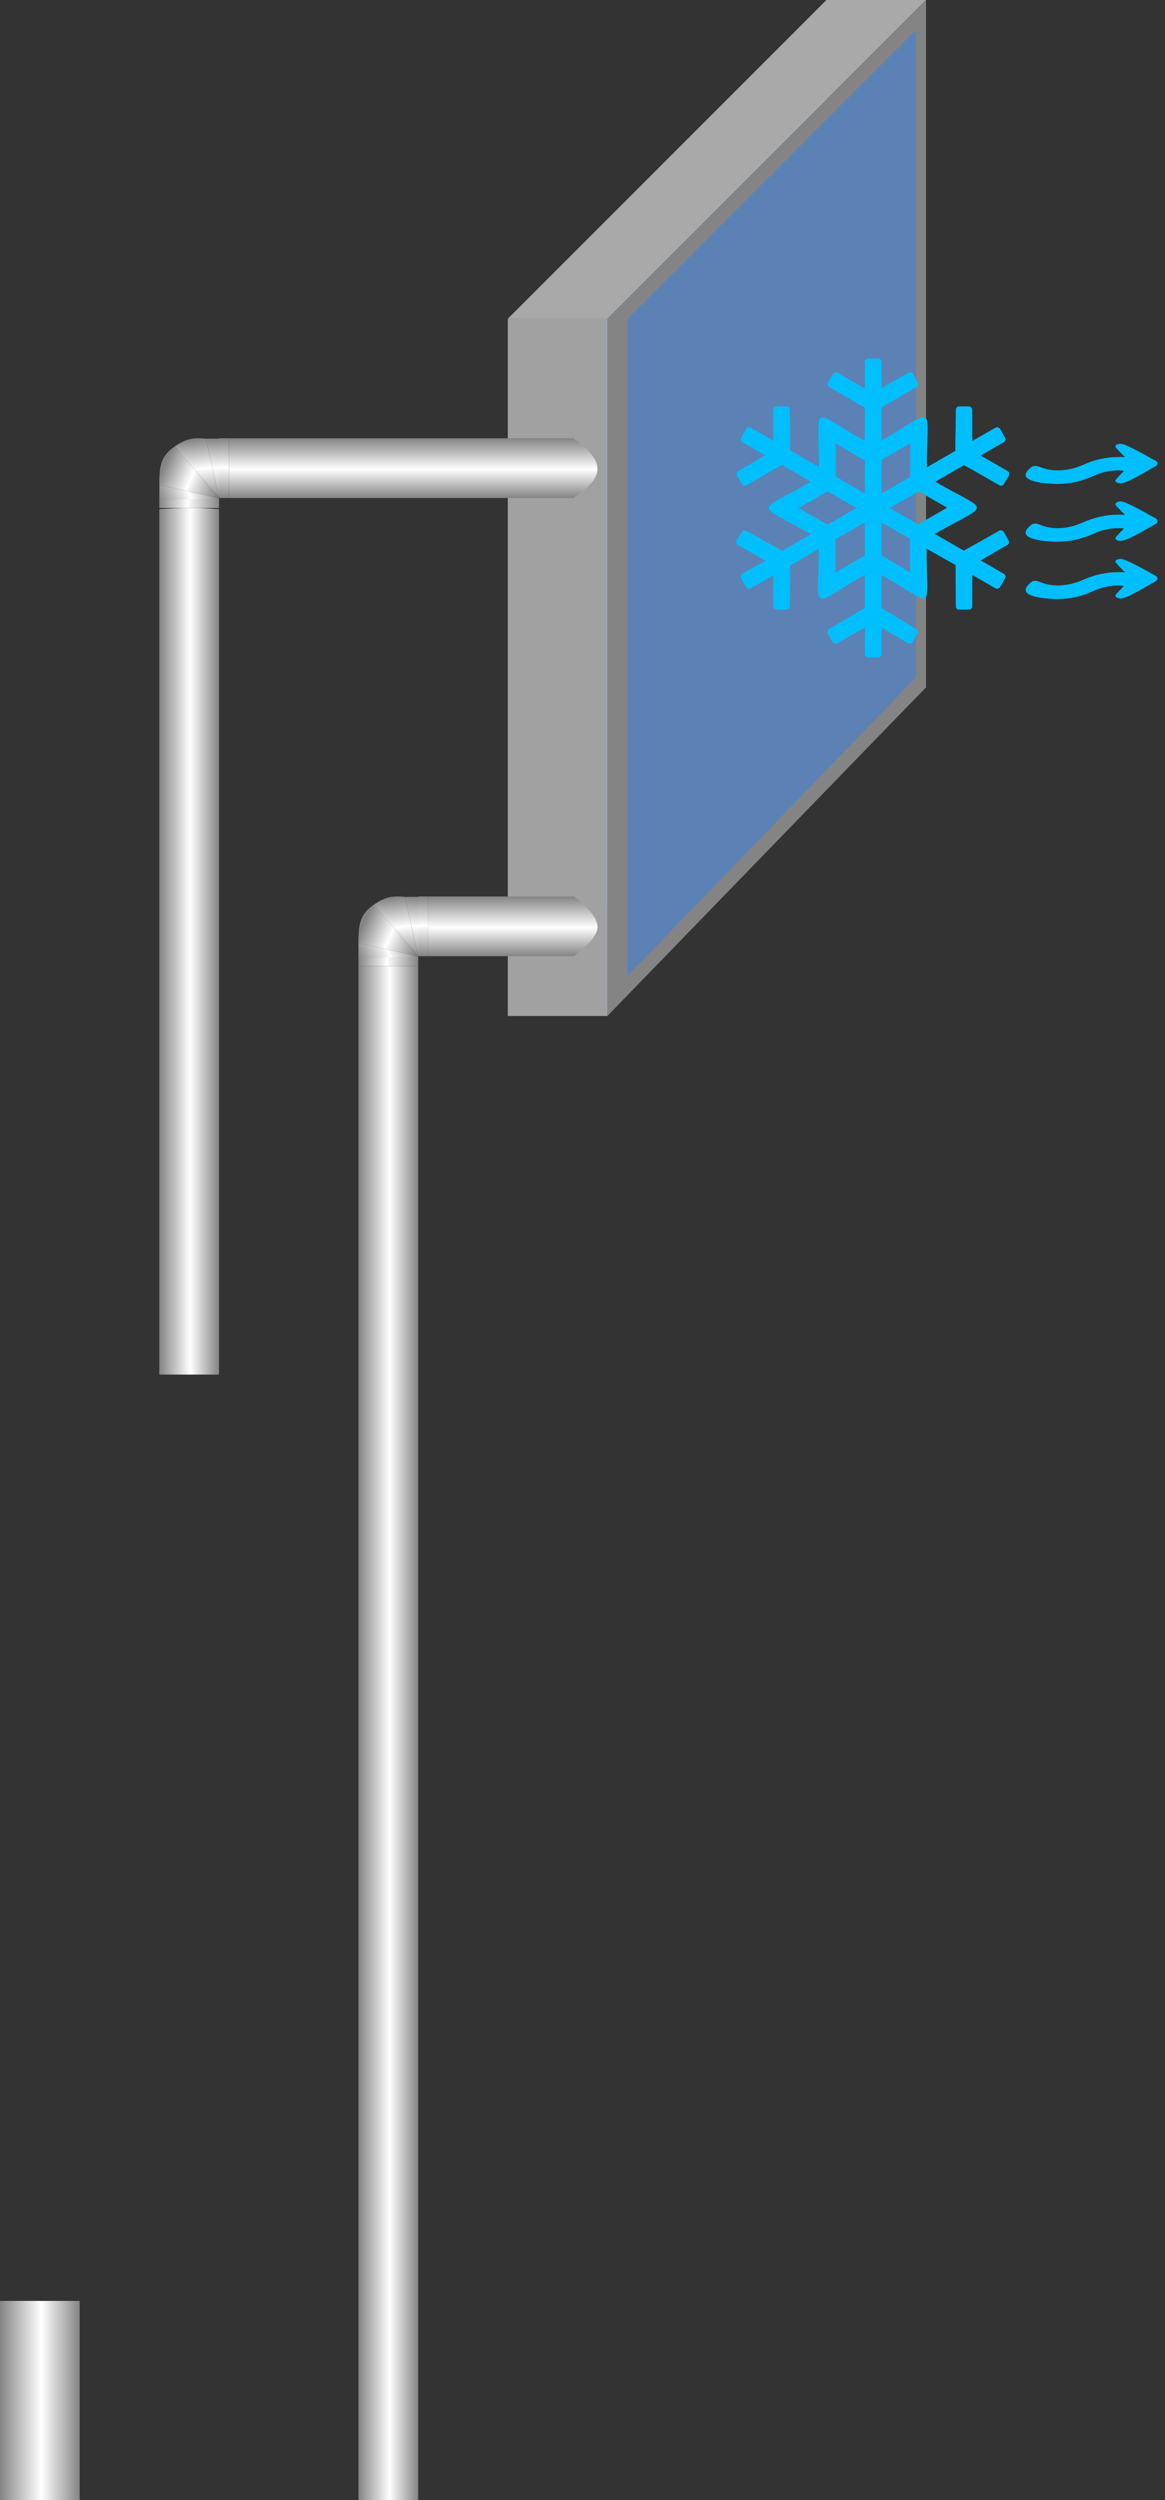 <svg width="117" height="251" viewBox="0 0 117 251" fill="none" xmlns="http://www.w3.org/2000/svg">
<rect x="0" y="0" width="117" height="251" fill="#333333" stroke="none"/>
<path d="M51.001 32.5L83.001 -6.10352e-05V69L51.001 102V32.5Z" fill="#007AFF"/>
<path d="M83.001 -6.10352e-05H93.001L61.001 32H51.001L83.001 -6.10352e-05Z" fill="#A9A9A9"/>
<path d="M83.001 69H93.001L61.001 101.5H51.001L83.001 69Z" fill="#3592F7"/>
<path d="M61.001 32L93.001 -6.10352e-05V69L61.001 102V32Z" fill="#848484"/>
<path d="M63.001 32L92.001 3V68L63.001 98V32Z" fill="#5C82B5"/>
<path d="M106.238 60.139C107.433 60.139 108.599 59.889 109.766 59.361C110.627 58.972 111.46 58.778 112.294 58.778C112.516 58.778 112.71 58.806 112.877 58.833C112.766 58.944 112.016 59.694 112.016 59.778C112.016 60.028 112.405 60.083 112.544 60.083C113.238 60.083 115.516 58.639 116.099 58.333C116.294 58.222 116.294 57.944 116.099 57.833C115.488 57.5 113.127 56.111 112.544 56.111C112.405 56.111 112.016 56.167 112.016 56.389C112.016 56.5 112.905 57.389 112.988 57.444C112.738 57.444 112.488 57.444 112.294 57.444C111.099 57.444 109.933 57.694 108.766 58.222C107.905 58.583 107.071 58.778 106.238 58.778C104.183 58.778 104.155 57.722 103.21 58.778C102.21 59.917 105.044 60.139 106.238 60.139ZM106.238 48.583C107.433 48.583 108.599 48.333 109.766 47.806C110.627 47.417 111.46 47.222 112.294 47.222C112.516 47.222 112.71 47.25 112.877 47.278C112.766 47.389 112.016 48.139 112.016 48.25C112.016 48.472 112.405 48.528 112.544 48.528C113.238 48.528 115.516 47.083 116.099 46.778C116.294 46.667 116.294 46.389 116.099 46.278C115.488 45.972 113.127 44.556 112.544 44.556C112.405 44.556 112.016 44.611 112.016 44.833C112.016 44.944 112.905 45.833 112.988 45.889C112.738 45.889 112.488 45.889 112.294 45.889C111.099 45.889 109.933 46.139 108.766 46.667C107.905 47.056 107.071 47.222 106.238 47.222C104.183 47.222 104.155 46.194 103.21 47.25C102.21 48.361 105.044 48.583 106.238 48.583ZM106.238 54.389C107.433 54.389 108.599 54.111 109.766 53.611C110.627 53.222 111.46 53.028 112.294 53.028C112.516 53.028 112.71 53.028 112.877 53.056C112.766 53.194 112.016 53.917 112.016 54.028C112.016 54.25 112.405 54.306 112.544 54.306C113.238 54.306 115.516 52.889 116.099 52.583C116.294 52.472 116.294 52.167 116.099 52.056C115.488 51.75 113.127 50.333 112.544 50.333C112.405 50.333 112.016 50.417 112.016 50.639C112.016 50.75 112.905 51.611 112.988 51.694C112.738 51.667 112.488 51.667 112.294 51.667C111.099 51.667 109.933 51.944 108.766 52.444C107.905 52.833 107.071 53.028 106.238 53.028C104.183 53.028 104.155 51.972 103.21 53.028C102.21 54.167 105.044 54.389 106.238 54.389Z" fill="#00BFFF"/>
<path d="M96.789 55.278C97.995 54.62 99.202 53.934 100.354 53.276C100.518 53.194 100.71 53.249 100.82 53.413L101.286 54.263C101.396 54.4 101.341 54.62 101.176 54.702L98.489 56.265L100.82 57.609C100.984 57.691 101.039 57.91 100.93 58.075L100.436 58.952C100.354 59.09 100.134 59.144 99.97 59.062L97.639 57.718V60.872C97.639 61.064 97.474 61.201 97.31 61.201H96.323C96.131 61.201 95.994 61.064 95.994 60.872C95.994 59.528 95.966 58.13 95.966 56.731L93.059 55.086C93.059 61.53 94.101 60.927 88.535 57.718V61.064C89.714 61.749 90.893 62.49 92.017 63.148C92.182 63.23 92.237 63.422 92.154 63.587L91.661 64.437C91.579 64.601 91.359 64.656 91.195 64.574L88.535 63.011V65.671C88.535 65.863 88.37 66 88.206 66H87.191C86.999 66 86.862 65.863 86.862 65.671V62.983L84.092 64.574C83.928 64.656 83.736 64.601 83.626 64.464L83.16 63.614C83.05 63.45 83.105 63.23 83.27 63.148C84.421 62.49 85.655 61.722 86.862 61.036V57.691C81.213 60.954 82.228 61.612 82.228 55.113L79.348 56.786C79.348 58.13 79.321 59.528 79.321 60.844C79.321 61.036 79.184 61.201 78.992 61.201H78.032C77.84 61.201 77.675 61.036 77.675 60.844C77.675 59.83 77.675 58.788 77.675 57.746L75.4 59.062C75.235 59.144 75.043 59.09 74.933 58.952L74.44 58.075C74.357 57.91 74.412 57.691 74.549 57.609L76.853 56.292L74.111 54.702C73.946 54.62 73.891 54.4 74.001 54.236L74.495 53.413C74.577 53.249 74.769 53.194 74.933 53.276C76.112 53.962 77.346 54.62 78.553 55.305L81.432 53.633C75.811 50.397 75.811 51.603 81.432 48.367L78.526 46.667C77.319 47.353 76.14 48.038 74.961 48.724C74.796 48.806 74.604 48.751 74.495 48.587L74.028 47.737C73.919 47.6 73.974 47.38 74.138 47.298C75.043 46.777 75.948 46.228 76.853 45.707L74.549 44.391C74.412 44.309 74.357 44.09 74.44 43.925L74.933 43.047C75.043 42.91 75.235 42.855 75.4 42.938L77.675 44.254V41.128C77.675 40.936 77.84 40.799 78.005 40.799H78.992C79.184 40.799 79.321 40.936 79.321 41.128C79.321 42.472 79.348 43.843 79.348 45.214L82.255 46.887C82.255 40.415 81.213 41.046 86.862 44.282V40.936C85.655 40.25 84.476 39.537 83.297 38.852C83.132 38.77 83.078 38.578 83.16 38.413L83.654 37.563C83.736 37.398 83.955 37.344 84.12 37.426C84.997 37.947 85.93 38.468 86.862 39.016V36.329C86.862 36.137 86.999 36 87.191 36H88.206C88.37 36 88.535 36.137 88.535 36.329V38.962C89.44 38.441 90.317 37.947 91.222 37.426C91.387 37.344 91.579 37.398 91.688 37.536L92.154 38.386C92.264 38.55 92.209 38.77 92.045 38.852C90.893 39.51 89.714 40.223 88.535 40.908V44.227C94.156 40.991 93.087 40.415 93.087 46.914L95.939 45.269C95.939 43.87 95.994 42.472 95.994 41.155C95.994 40.963 96.131 40.799 96.323 40.799H97.282C97.474 40.799 97.639 40.963 97.639 41.155C97.639 42.197 97.639 43.239 97.639 44.282L99.97 42.938C100.134 42.855 100.354 42.91 100.436 43.047L100.93 43.925C101.039 44.09 100.984 44.309 100.82 44.391L98.489 45.735C99.394 46.256 100.299 46.777 101.204 47.298C101.368 47.38 101.423 47.6 101.314 47.764L100.82 48.587C100.738 48.751 100.546 48.806 100.381 48.724C99.202 48.038 98.023 47.38 96.816 46.695L93.937 48.367C99.504 51.576 99.504 50.369 93.882 53.605L96.789 55.278ZM83.105 52.673L86.012 51L83.105 49.327L80.198 51L83.105 52.673ZM88.535 49.547L91.414 47.874V44.501L88.535 46.174V49.547ZM92.264 49.327L89.357 51L92.209 52.645L95.116 50.972L92.264 49.327ZM86.862 52.453L83.9 54.154V57.472L86.862 55.771V52.453ZM83.928 47.846L86.862 49.547V46.228L83.928 44.528V47.846ZM91.387 54.099L88.535 52.453V55.771L91.387 57.444V54.099Z" fill="#00BFFF"/>
<rect x="51.001" y="32" width="10" height="70" fill="#A1A1A1"/>
<path d="M16 51.116L16 138H22L22 51.116C20 50.961 18.5 50.961 16 51.116Z" fill="url(#paint340_linear)"/>
<path d="M57.58 44H23V50H57.58C60.599 47.967 61.01 46.463 57.58 44Z" fill="url(#paint341_linear)"/>
<path d="M22.224 44.038L22.002 50L20.669 44.038H22.224Z" fill="url(#paint342_linear)"/>
<path d="M20.668 44.037L22 50L17.558 44.81C18.672 44.073 19.305 43.916 20.668 44.037Z" fill="url(#paint343_linear)"/>
<path d="M16 51V50H22V51H16Z" fill="url(#paint344_linear)"/>
<path d="M23 50H22V44H23V50Z" fill="url(#paint345_linear)"/>
<path d="M16.003 50.227L22.002 50.001L16.003 48.68V50.227Z" fill="url(#paint346_linear)"/>
<path d="M16.002 48.679L22 50L17.557 44.811C16.232 45.727 15.976 46.645 16.002 48.679Z" fill="url(#paint347_linear)"/>
<path d="M57.662 90H43.001V96H57.662C60.121 93.852 61.377 92.974 57.662 90Z" fill="url(#paint348_linear)"/>
<path d="M42.223 90.037L42.001 96L40.668 90.037H42.223Z" fill="url(#paint349_linear)"/>
<path d="M40.667 90.037L41.999 96L37.557 90.811C38.671 90.074 39.304 89.916 40.667 90.037Z" fill="url(#paint3410_linear)"/>
<path d="M36.001 97V96H42.001V97H36.001Z" fill="url(#paint3411_linear)"/>
<path d="M43.001 96H42.001V90H43.001V96Z" fill="url(#paint3412_linear)"/>
<path d="M36.002 96.226L42.001 96L36.002 94.679V96.226Z" fill="url(#paint3413_linear)"/>
<path d="M36.002 94.679L42.001 96L37.557 90.811C36.231 91.727 35.976 92.645 36.002 94.679Z" fill="url(#paint3414_linear)"/>
<path d="M36.001 97L36.001 251H42.001L42.001 97H36.001Z" fill="url(#paint3415_linear)"/>
<path d="M0 231L0 251H8L8 231H0Z" fill="url(#paint3416_linear)"/>
<defs>
<linearGradient id="paint340_linear" x1="16" y1="94.558" x2="22" y2="94.558" gradientUnits="userSpaceOnUse">
<stop stop-color="#848484"/>
<stop offset="0.519" stop-color="white"/>
<stop offset="1" stop-color="#848484"/>
</linearGradient>
<linearGradient id="paint341_linear" x1="40.29" y1="44" x2="40.29" y2="50" gradientUnits="userSpaceOnUse">
<stop stop-color="#848484"/>
<stop offset="0.519" stop-color="white"/>
<stop offset="1" stop-color="#848484"/>
</linearGradient>
<linearGradient id="paint342_linear" x1="22.224" y1="44.038" x2="22.224" y2="50.227" gradientUnits="userSpaceOnUse">
<stop stop-color="#848484"/>
<stop offset="0.479" stop-color="white"/>
<stop offset="1" stop-color="#848484"/>
</linearGradient>
<linearGradient id="paint343_linear" x1="19.891" y1="44.037" x2="20.661" y2="50.227" gradientUnits="userSpaceOnUse">
<stop stop-color="#848484"/>
<stop offset="0.492" stop-color="white"/>
<stop offset="1" stop-color="#848484"/>
</linearGradient>
<linearGradient id="paint344_linear" x1="16" y1="50.5" x2="22" y2="50.5" gradientUnits="userSpaceOnUse">
<stop stop-color="#848484"/>
<stop offset="0.477" stop-color="white"/>
<stop offset="1" stop-color="#848484"/>
</linearGradient>
<linearGradient id="paint345_linear" x1="22.5" y1="50" x2="22.5" y2="44" gradientUnits="userSpaceOnUse">
<stop stop-color="#848484"/>
<stop offset="0.508" stop-color="white"/>
<stop offset="1" stop-color="#848484"/>
</linearGradient>
<linearGradient id="paint346_linear" x1="16.003" y1="50.227" x2="21.44" y2="48.275" gradientUnits="userSpaceOnUse">
<stop stop-color="#848484"/>
<stop offset="0.526" stop-color="white"/>
<stop offset="1" stop-color="#848484"/>
</linearGradient>
<linearGradient id="paint347_linear" x1="16.002" y1="47.906" x2="21.522" y2="50.297" gradientUnits="userSpaceOnUse">
<stop stop-color="#848484"/>
<stop offset="0.492" stop-color="white"/>
<stop offset="1" stop-color="#848484"/>
</linearGradient>
<linearGradient id="paint348_linear" x1="50.331" y1="90" x2="50.331" y2="96" gradientUnits="userSpaceOnUse">
<stop stop-color="#848484"/>
<stop offset="0.519" stop-color="white"/>
<stop offset="1" stop-color="#848484"/>
</linearGradient>
<linearGradient id="paint349_linear" x1="42.223" y1="90.037" x2="42.223" y2="96.227" gradientUnits="userSpaceOnUse">
<stop stop-color="#848484"/>
<stop offset="0.479" stop-color="white"/>
<stop offset="1" stop-color="#848484"/>
</linearGradient>
<linearGradient id="paint3410_linear" x1="39.89" y1="90.037" x2="40.66" y2="96.228" gradientUnits="userSpaceOnUse">
<stop stop-color="#848484"/>
<stop offset="0.492" stop-color="white"/>
<stop offset="1" stop-color="#848484"/>
</linearGradient>
<linearGradient id="paint3411_linear" x1="36.001" y1="96.5" x2="42.001" y2="96.5" gradientUnits="userSpaceOnUse">
<stop stop-color="#848484"/>
<stop offset="0.477" stop-color="white"/>
<stop offset="1" stop-color="#848484"/>
</linearGradient>
<linearGradient id="paint3412_linear" x1="42.501" y1="96" x2="42.501" y2="90" gradientUnits="userSpaceOnUse">
<stop stop-color="#848484"/>
<stop offset="0.508" stop-color="white"/>
<stop offset="1" stop-color="#848484"/>
</linearGradient>
<linearGradient id="paint3413_linear" x1="36.002" y1="96.226" x2="41.439" y2="94.275" gradientUnits="userSpaceOnUse">
<stop stop-color="#848484"/>
<stop offset="0.526" stop-color="white"/>
<stop offset="1" stop-color="#848484"/>
</linearGradient>
<linearGradient id="paint3414_linear" x1="36.002" y1="93.906" x2="41.522" y2="96.297" gradientUnits="userSpaceOnUse">
<stop stop-color="#848484"/>
<stop offset="0.492" stop-color="white"/>
<stop offset="1" stop-color="#848484"/>
</linearGradient>
<linearGradient id="paint3415_linear" x1="36.001" y1="174.103" x2="42.001" y2="174.103" gradientUnits="userSpaceOnUse">
<stop stop-color="#848484"/>
<stop offset="0.519" stop-color="white"/>
<stop offset="1" stop-color="#848484"/>
</linearGradient>
<linearGradient id="paint3416_linear" x1="0" y1="241.013" x2="8" y2="241.013" gradientUnits="userSpaceOnUse">
<stop stop-color="#848484"/>
<stop offset="0.519" stop-color="white"/>
<stop offset="1" stop-color="#848484"/>
</linearGradient>
</defs>
</svg>
